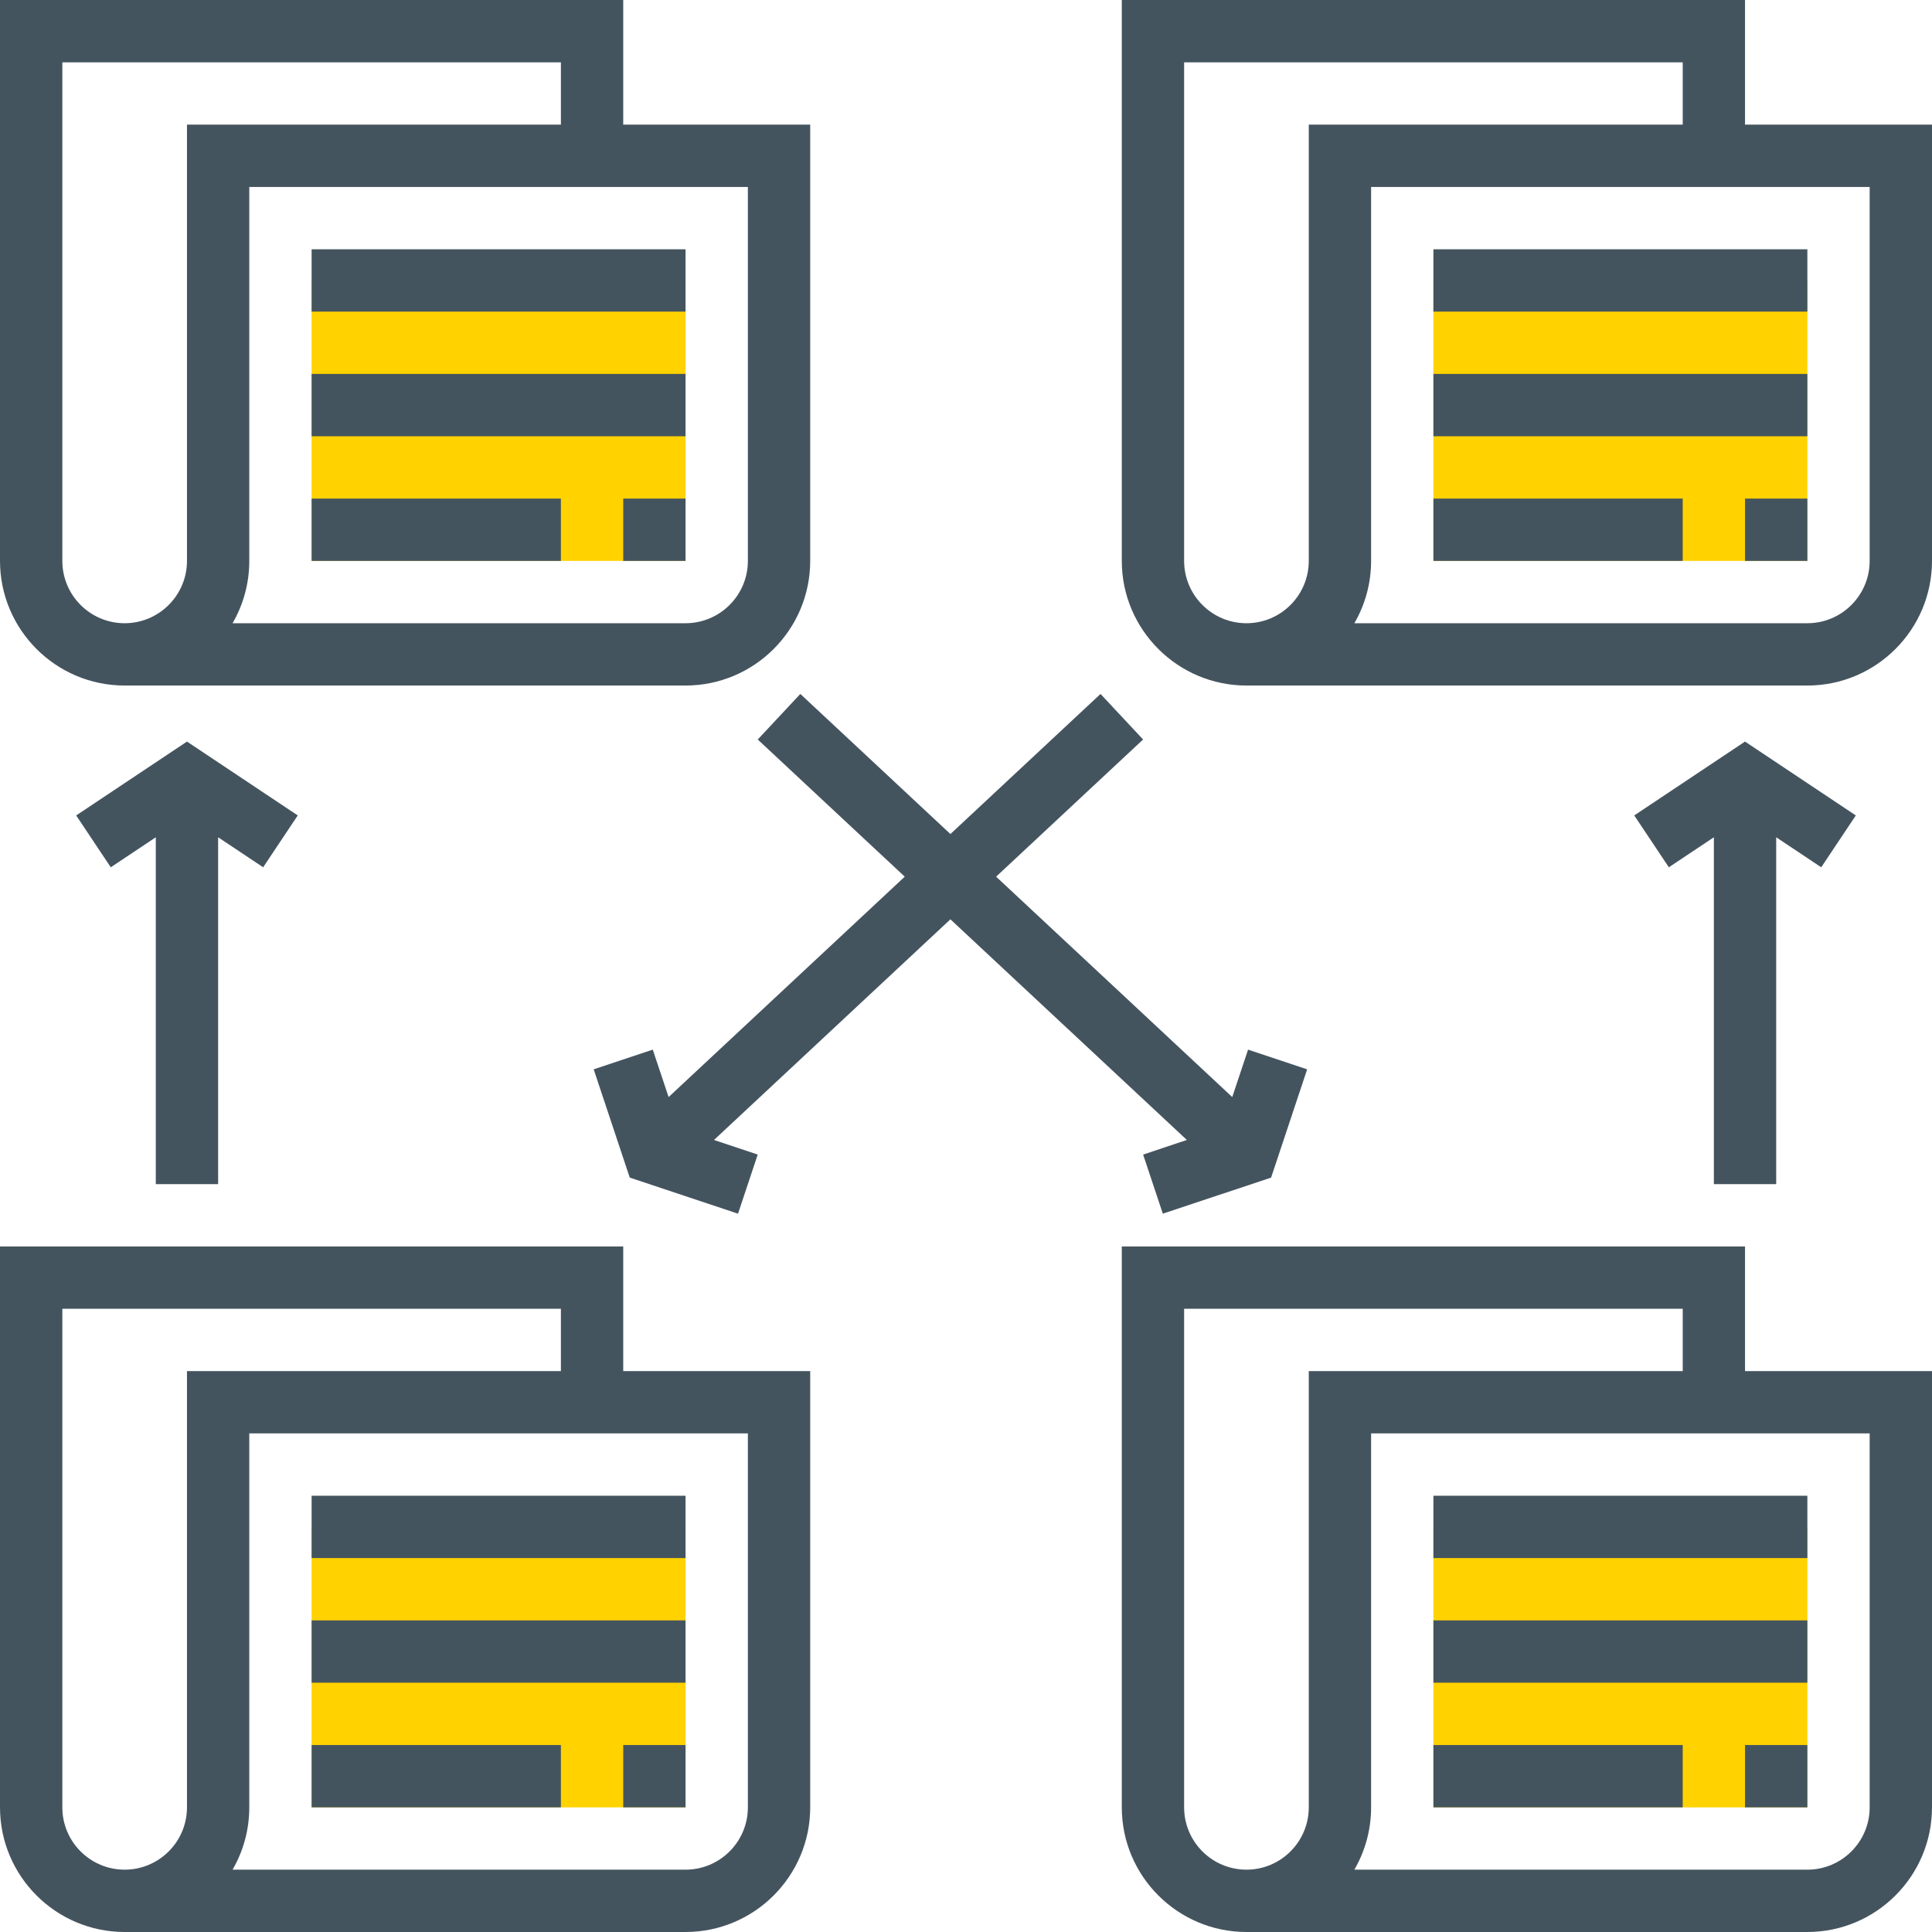 <svg width="72" height="72" viewBox="0 0 72 72" fill="none" xmlns="http://www.w3.org/2000/svg">
<rect width="72" height="72" fill="black" fill-opacity="0"/>
<rect width="55.742" height="56.903" fill="black" fill-opacity="0" transform="translate(11.613 10.452)"/>
<path d="M25.548 56.903H11.613V67.355H25.548V56.903Z" fill="#FFD200"/>
<path d="M67.355 56.903H53.419V67.355H67.355V56.903Z" fill="#FFD200"/>
<path d="M25.548 10.452H11.613V20.903H25.548V10.452Z" fill="#FFD200"/>
<path d="M67.355 10.451H53.419V20.903H67.355V10.451Z" fill="#FFD200"/>
<rect width="72" height="72" fill="black" fill-opacity="0"/>
<path d="M23.226 46.452H0V67.355C0 69.917 2.083 72 4.645 72H25.548C28.11 72 30.194 69.917 30.194 67.355V51.097H23.226V46.452ZM6.968 67.355C6.968 68.636 5.926 69.677 4.645 69.677C3.364 69.677 2.323 68.636 2.323 67.355V48.774H20.903V51.097H6.968V67.355ZM27.871 53.419V67.355C27.871 68.636 26.829 69.677 25.548 69.677H8.667C9.064 68.993 9.29 68.2 9.29 67.355V53.419H27.871Z" fill="#44545F"/>
<path d="M25.548 55.742H11.613V58.065H25.548V55.742Z" fill="#44545F"/>
<path d="M25.548 60.387H11.613V62.71H25.548V60.387Z" fill="#44545F"/>
<path d="M20.903 65.032H11.613V67.355H20.903V65.032Z" fill="#44545F"/>
<path d="M25.548 65.032H23.226V67.355H25.548V65.032Z" fill="#44545F"/>
<path d="M8.129 44.129V31.203L9.807 32.321L11.096 30.389L6.968 27.636L2.839 30.389L4.128 32.321L5.806 31.203V44.129H8.129Z" fill="#44545F"/>
<path d="M66.194 44.129V31.203L67.872 32.321L69.161 30.389L65.032 27.636L60.904 30.389L62.193 32.321L63.871 31.203V44.129H66.194Z" fill="#44545F"/>
<path d="M41.013 25.861L35.419 31.082L29.826 25.861L28.239 27.559L33.717 32.671L24.917 40.884L24.327 39.117L22.125 39.851L23.469 43.886L27.504 45.23L28.238 43.028L26.609 42.483L35.419 34.26L44.23 42.483L42.601 43.028L43.335 45.23L47.37 43.886L48.714 39.851L46.512 39.117L45.922 40.884L37.122 32.671L42.6 27.559L41.013 25.861Z" fill="#44545F"/>
<path d="M4.645 25.548H25.548C28.11 25.548 30.194 23.465 30.194 20.903V4.645H23.226V0H0V20.903C0 23.465 2.083 25.548 4.645 25.548ZM27.871 6.968V20.903C27.871 22.184 26.829 23.226 25.548 23.226H8.667C9.064 22.542 9.29 21.749 9.29 20.903V6.968H27.871ZM2.323 2.323H20.903V4.645H6.968V20.903C6.968 22.184 5.926 23.226 4.645 23.226C3.364 23.226 2.323 22.184 2.323 20.903V2.323Z" fill="#44545F"/>
<path d="M25.548 9.29H11.613V11.613H25.548V9.29Z" fill="#44545F"/>
<path d="M25.548 13.935H11.613V16.258H25.548V13.935Z" fill="#44545F"/>
<path d="M20.903 18.581H11.613V20.903H20.903V18.581Z" fill="#44545F"/>
<path d="M25.548 18.581H23.226V20.903H25.548V18.581Z" fill="#44545F"/>
<path d="M65.032 4.645V0H41.806V20.903C41.806 23.465 43.89 25.548 46.452 25.548H67.355C69.917 25.548 72 23.465 72 20.903V4.645H65.032ZM48.774 20.903C48.774 22.184 47.733 23.226 46.452 23.226C45.171 23.226 44.129 22.184 44.129 20.903V2.323H62.71V4.645H48.774V20.903ZM69.677 20.903C69.677 22.184 68.636 23.226 67.355 23.226H50.473C50.87 22.542 51.097 21.749 51.097 20.903V6.968H69.677V20.903Z" fill="#44545F"/>
<path d="M67.355 9.29H53.419V11.613H67.355V9.29Z" fill="#44545F"/>
<path d="M67.355 13.935H53.419V16.258H67.355V13.935Z" fill="#44545F"/>
<path d="M62.71 18.581H53.419V20.903H62.71V18.581Z" fill="#44545F"/>
<path d="M67.355 18.581H65.032V20.903H67.355V18.581Z" fill="#44545F"/>
<path d="M65.032 46.452H41.806V67.355C41.806 69.917 43.89 72 46.452 72H67.355C69.917 72 72 69.917 72 67.355V51.097H65.032V46.452ZM48.774 67.355C48.774 68.636 47.733 69.677 46.452 69.677C45.171 69.677 44.129 68.636 44.129 67.355V48.774H62.71V51.097H48.774V67.355ZM69.677 53.419V67.355C69.677 68.636 68.636 69.677 67.355 69.677H50.473C50.87 68.993 51.097 68.2 51.097 67.355V53.419H69.677Z" fill="#44545F"/>
<path d="M67.355 55.742H53.419V58.065H67.355V55.742Z" fill="#44545F"/>
<path d="M67.355 60.387H53.419V62.71H67.355V60.387Z" fill="#44545F"/>
<path d="M62.71 65.032H53.419V67.355H62.71V65.032Z" fill="#44545F"/>
<path d="M67.355 65.032H65.032V67.355H67.355V65.032Z" fill="#44545F"/>
</svg>
